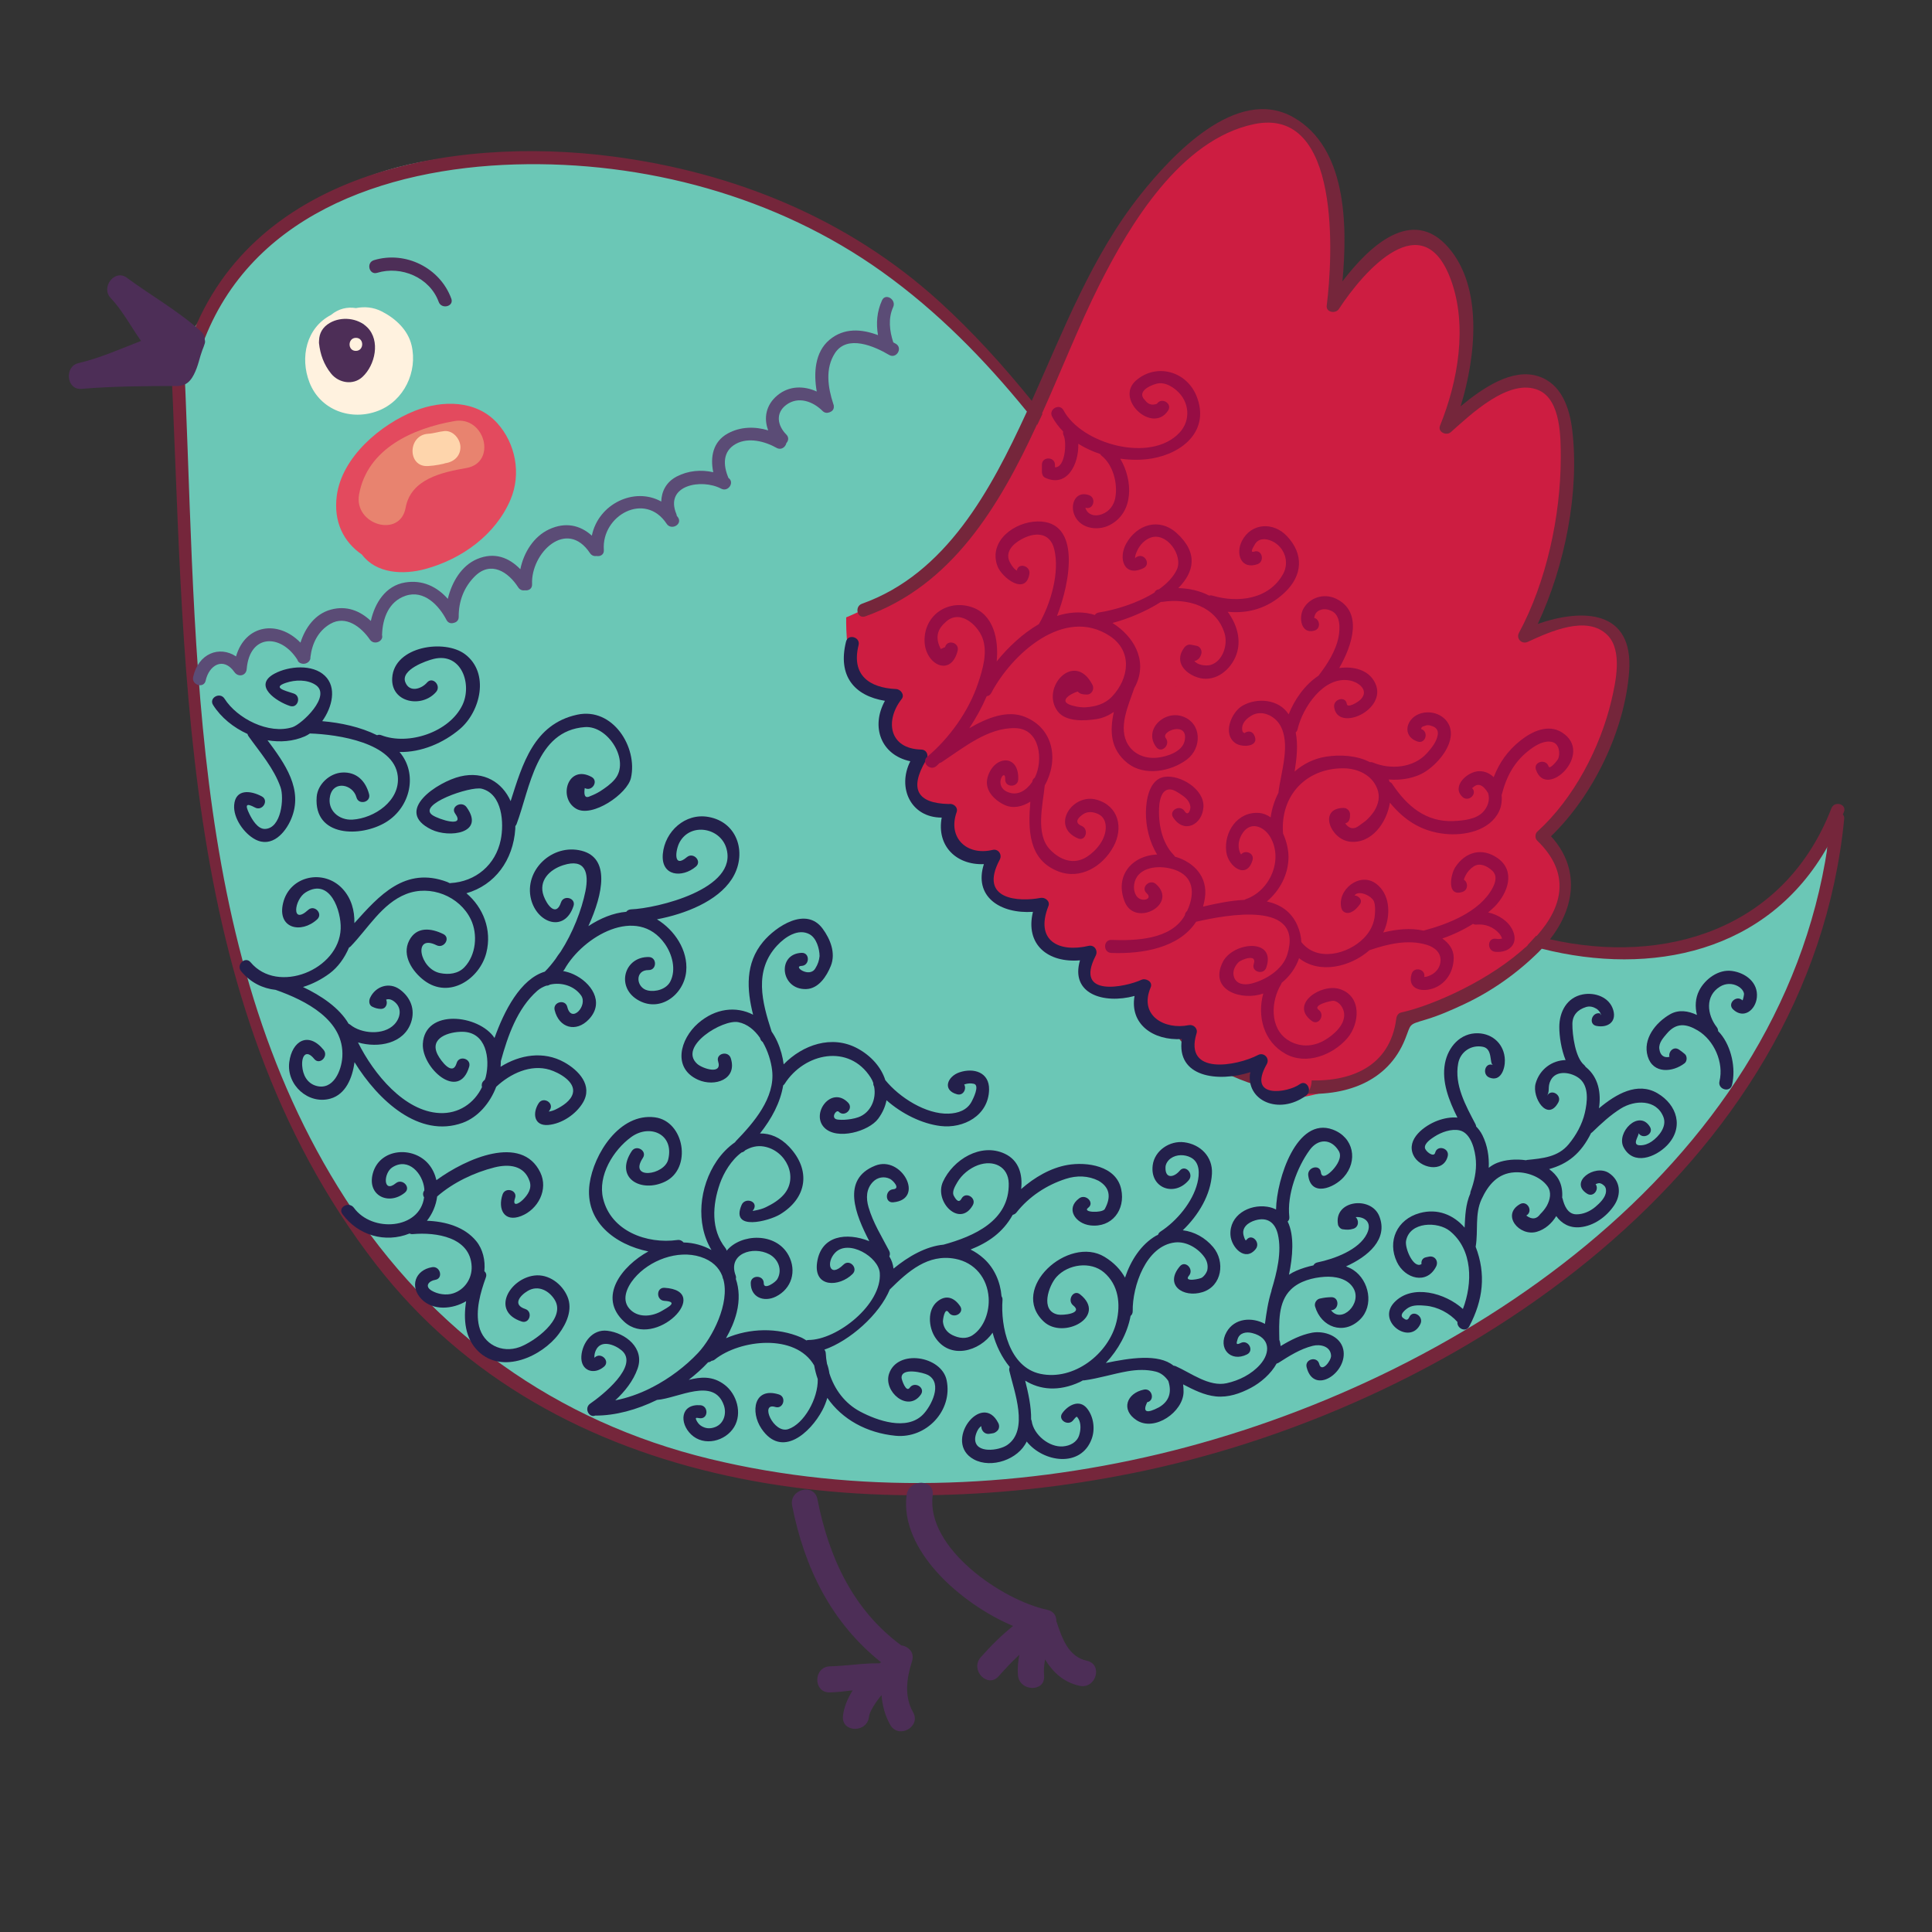 <?xml version="1.0" encoding="utf-8"?>
<!-- Generator: Adobe Illustrator 14.0.0, SVG Export Plug-In . SVG Version: 6.00 Build 43363)  -->
<!DOCTYPE svg PUBLIC "-//W3C//DTD SVG 1.1//EN" "http://www.w3.org/Graphics/SVG/1.1/DTD/svg11.dtd">
<svg version="1.1" id="Layer_1" xmlns="http://www.w3.org/2000/svg" xmlns:xlink="http://www.w3.org/1999/xlink" x="0px" y="0px"
	 width="200px" height="200px" viewBox="0 0 200 200" enable-background="new 0 0 200 200" xml:space="preserve">
<rect x="0" y="0" width="200" height="200" fill="#333333" stroke="none"/>
<g>
	<g>
		<path fill="#6BC7B6" d="M18.206,36.695c0,0-1.484,63.353,17.854,88.678c16.946,22.191,38.256,31.586,67.685,28.645
			c29.431-2.944,52.385-16.48,65.331-28.059c12.949-11.572,17.462-24.914,18.836-30.211c1.373-5.297,1.373-10.594,1.373-10.594
			s-7.848,18.442-28.448,12.753c-20.6-5.691-36.687-31.98-43.555-41.593C110.417,46.7,94.917,26.1,78.633,20.608
			c-16.284-5.495-33.941-6.476-43.75-0.787C25.072,25.511,18.206,36.695,18.206,36.695z"/>
		<path fill="#CD1D41" d="M87.598,63.91c0,0,10.255-4.163,13.933-10.646c3.679-6.482,9.289-18.869,12.87-26.125
			c3.58-7.258,10.835-15.386,15.577-15.192c4.742,0.193,8.033,3.579,8.517,9.289c0.482,5.708-0.676,9.966-0.676,9.966
			s5.223-7.453,9.19-6.387c3.969,1.064,5.033,5.419,4.549,11.227c-0.483,5.804-1.549,7.836-1.549,7.836s5.901-5.902,9.388-4.257
			c3.484,1.646,4.065,9.678,2.419,15.677c-1.646,6-4.163,10.644-4.163,10.644s6.1-3.677,8.905-0.678
			c2.806,3.001,1.158,9.387-0.873,13.743c-2.03,4.354-5.998,7.354-5.998,7.354s3.387,2.612,2.032,7.741
			c-1.355,5.129-15.675,11.13-15.675,11.13l-0.873,0.58c0,0-0.293,3.773-3.29,5.418c-2.999,1.646-7.935,2.709-9.58,2.611
			c-1.644-0.097-2.611-1.354-2.515-2.319c0.096-0.971,0.191-1.358,0.191-1.358s-2.419,1.55-5.03,0.486
			c-2.612-1.064-1.936-3.388-1.936-3.388s-2.32,0.774-3.774-1.163c-1.452-1.933-1.162-4.062-1.162-4.062s-3.677,2.226-5.32,0.193
			c-1.645-2.033-0.097-3.677-0.097-3.677s-3.193,1.064-4.741-1.065c-1.551-2.129-0.388-3.967-0.388-3.967s-3.29,0.872-4.549-0.871
			c-1.258-1.742-0.097-4.162-0.097-4.162s-2.517,1.162-3.969-0.677c-1.45-1.838-0.288-3.483-0.288-3.483s-3.195,0.095-3.872-2.325
			c-0.678-2.418,0.772-3.677,0.772-3.677s-2.997-0.097-3.676-2.226c-0.675-2.127,0.679-3.869,0.679-3.869s-3.289-0.388-4.162-2.517
			C87.499,67.586,87.598,63.91,87.598,63.91z"/>
		<path fill="#75263B" d="M190.885,84.047c0.315-0.814-0.986-1.179-1.298-0.374c-4.905,12.656-17.38,16.235-29.132,13.561
			c2.603-3.319,3.129-7.341,0.106-10.663c4.405-4.262,7.627-10.964,8.084-17.01c0.489-6.501-4.883-6.571-9.457-4.973
			c2.819-6.001,4.332-13.66,3.57-20.07c-0.271-2.289-1.118-4.793-3.508-5.566c-2.684-0.869-5.723,1.179-8.047,3.11
			c1.607-5.218,2.303-12.311-1.245-16.417c-3.754-4.346-8.189-0.189-10.989,3.481c0.551-5.953,0.403-13.869-5.075-16.982
			c-5.9-3.355-12.688,4.05-15.839,8.015c-5.027,6.328-7.952,14.016-11.248,21.333c-2.955-3.647-6.101-7.131-9.602-10.308
			c-9.439-8.566-21.188-13.334-33.738-14.98c-16.789-2.2-37.95,1.636-44.04,19.753c-0.28,0.827,1.021,1.195,1.296,0.372
			c4.697-13.969,19.036-18.909,32.596-19.305c13.374-0.391,27.081,3.305,37.994,11.112c5.758,4.119,10.605,9.08,14.992,14.469
			c-0.021,0.044-0.04,0.092-0.06,0.136c-3.657,7.939-8.274,16.648-17.013,19.759c-0.814,0.288-0.49,1.601,0.335,1.308
			c8.92-3.175,13.845-11.307,17.792-19.882c12.446,15.732,21.365,34.749,37.551,47.173c3.92,3.009,8.504,5.324,13.263,6.719
			c-3.735,3.553-9.763,6.255-13.124,6.996c-0.317,0.068-0.469,0.35-0.508,0.648c-1.3,10.02-16.647,6.487-21.343,1.341
			c-0.59-0.646-1.562,0.291-0.978,0.932c5.209,5.714,19.624,8.878,23.244-0.176c0.638-1.599,0.293-1.464,2.124-2.009
			c1.376-0.409,2.701-0.997,3.996-1.604c2.853-1.339,5.482-3.205,7.716-5.417c0.106-0.104,0.201-0.212,0.301-0.318
			c11.353,2.867,23.404,0.405,29.593-10.579c-4.995,33.454-38.523,55.595-69.25,62.899c-15.146,3.597-31.269,4.178-46.448,0.5
			c-15.954-3.865-28.857-13.166-37.74-26.935C18.953,98.049,20.483,64.951,18.95,35.25c-0.044-0.865-1.396-0.887-1.35-0.013
			c1.679,32.55,0.276,68.367,21.26,95.573c18.527,24.018,51.852,27.352,79.625,21.432c32.893-7.009,68.878-31.319,72.427-67.474
			c0.021-0.199-0.042-0.346-0.14-0.455C190.807,84.222,190.85,84.137,190.885,84.047z M122.378,63.345
			c-4.734-6.893-9.32-13.967-14.506-20.545c2.055-4.572,3.878-9.217,5.906-13.253c3.21-6.388,8.467-15.108,16.024-16.694
			c9.097-1.912,8.154,13.897,7.54,18.783c-0.088,0.705,0.916,0.872,1.251,0.36c2.716-4.151,8.745-10.815,11.599-3.042
			c1.755,4.78,0.733,10.534-1.119,15.106c-0.27,0.665,0.653,1.082,1.115,0.675c1.984-1.75,6.042-5.689,9.11-4.333
			c2.315,1.023,2.271,4.998,2.269,7.056c-0.011,5.942-1.485,12.784-4.319,18.043c-0.331,0.615,0.288,1.225,0.903,0.945
			c2.232-1.02,6.16-2.861,8.284-0.666c1.541,1.597,0.821,4.837,0.386,6.699c-1.153,4.914-3.903,10.178-7.663,13.595
			c-0.264,0.239-0.281,0.704-0.021,0.955c3.519,3.393,2.613,6.875-0.065,9.863c-2.471-0.672-4.898-1.608-7.198-2.804
			C139.229,87.522,130.226,74.779,122.378,63.345z"/>
		<path fill="#CD1D41" d="M123.431,106.891c0,0-0.841,1.682,0.602,3.126c1.443,1.442,5.411-0.18,5.411-0.18s-0.542,2.043,1.26,3.304
			c1.803,1.263,4.63,0,4.63,0s0.601-0.541,0.419-1.921c-0.181-1.383-2.104-1.321-4.987-3.848
			C127.881,104.845,123.431,106.891,123.431,106.891z"/>
		<path fill="#4D2E57" d="M112.506,171.919c-1.911-0.414-2.558-2.32-3.113-3.988c-0.011-0.025-0.027-0.039-0.038-0.061
			c0.031-0.545-0.247-1.078-0.956-1.228c-4.653-0.985-12.555-6.379-11.847-11.848c0.223-1.722-2.481-1.735-2.701-0.028
			c-0.732,5.676,5.575,11.252,11.022,13.556c-1.214,0.97-2.313,2.065-3.35,3.244c-1.145,1.298,0.715,3.257,1.866,1.951
			c0.684-0.773,1.385-1.521,2.134-2.217c-0.131,0.692-0.208,1.394-0.142,2.128c0.16,1.713,2.865,1.766,2.702,0.028
			c-0.053-0.581,0.006-1.129,0.104-1.667c0.804,1.309,1.902,2.362,3.574,2.725C113.456,174.883,114.21,172.287,112.506,171.919z"/>
		<path fill="#23204B" d="M134.554,112.234c-1.212,0.886-5.511,1.593-3.416-2.08c0.337-0.592-0.298-1.259-0.902-0.942
			c-2.202,1.151-7.724,2.161-6.368-2.247c0.157-0.51-0.328-0.941-0.815-0.841c-2.423,0.502-5.196-0.935-3.937-3.91
			c0.253-0.597-0.507-0.996-0.974-0.778c-1.523,0.707-7.002,1.939-4.714-2.512c0.266-0.52-0.138-1.149-0.744-1.007
			c-3.031,0.709-5.582-0.499-4.151-4.127c0.202-0.511-0.36-0.926-0.816-0.84c-2.191,0.419-6.466,0.246-4.224-3.961
			c0.275-0.519-0.144-1.148-0.743-1.006c-2.675,0.633-4.663-1.262-3.72-3.912c0.182-0.511-0.347-0.934-0.816-0.84
			c-3.286-0.076-4.083-1.566-2.389-4.474c0.358-0.439,0.184-1.147-0.462-1.163c-3.351-0.082-3.764-3.022-2.021-5.235
			c0.339-0.429-0.11-1.007-0.571-1.028c-2.829-0.129-4.656-1.479-3.893-4.541c0.213-0.84-1.085-1.216-1.297-0.371
			c-0.887,3.557,0.857,5.61,4.025,6.129c-1.489,2.711-0.394,5.615,2.628,6.256c-1.384,2.748,0.06,5.839,3.251,5.832
			c-0.545,2.925,1.499,4.931,4.366,4.819c-1.071,3.347,1.664,5.162,5.079,4.938c-0.825,3.385,1.553,5.303,4.871,5.02
			c-1.023,3.467,2.434,4.555,5.646,3.689c-0.512,2.921,1.933,4.64,4.897,4.46c-0.596,3.967,3.735,4.493,7.073,3.435
			c-0.482,2.938,2.961,4.487,5.791,2.417C135.904,112.909,135.258,111.723,134.554,112.234z"/>
		<path fill="#23204B" d="M142.778,125.887c-0.85-2.11-4.727-1.648-4.268,0.885c0.037,0.204,0.254,0.448,0.469,0.479
			c0.405,0.063,0.729,0.074,1.122-0.052c0.588-0.188,0.585-0.899,0.235-1.201c0.709-0.083,1.813,0.396,1.17,1.715
			c-0.82,1.687-3.423,2.621-5.109,2.967c-0.218,0.042-0.354,0.161-0.43,0.31c-0.621,0.131-1.221,0.322-1.748,0.546
			c-0.29,0.124-0.549,0.266-0.785,0.422c0.379-1.811,0.591-4.039-0.137-5.508c0.125-0.104,0.198-0.269,0.173-0.491
			c-0.253-2.273,0.793-5.115,2.115-6.921c0.862-1.185,2.226-1.197,3.009,0.122c0.373,0.629-0.198,1.47-0.601,1.915
			c-0.351,0.392-1.153,1.09-1.258,0.271c-0.109-0.862-1.417-0.521-1.307,0.334c0.285,2.251,2.656,1.306,3.669,0.181
			c1.501-1.666,1.053-4.121-1.134-4.929c-3.713-1.372-5.804,5.094-5.868,8.276c-0.268-0.133-0.565-0.237-0.914-0.288
			c-1.879-0.284-3.94,0.881-3.803,2.94c0.085,1.264,1.516,2.8,2.61,1.444c0.541-0.67-0.388-1.651-0.933-0.978
			c-0.059,0.045-0.067,0.065-0.089,0.092c-0.119-0.125-0.183-0.36-0.219-0.493c-0.248-0.858,0.471-1.378,1.192-1.594
			c1.262-0.378,2.054,0.236,2.34,1.423c0.442,1.828-0.108,4.017-0.644,5.773c-0.014,0.042-0.009,0.074-0.014,0.111
			c-0.355,1.109-0.516,2.258-0.675,3.41c-1.348-0.73-3.144-0.602-3.966,0.837c-0.961,1.675,0.409,3.179,2.113,2.324
			c0.777-0.395,0.122-1.573-0.655-1.183c-0.526,0.264-0.447,0.011-0.322-0.396c0.204-0.675,0.91-0.781,1.496-0.636
			c1.88,0.46,1.943,2.02,0.831,3.271c-0.884,0.999-2.172,1.643-3.459,1.926c-1.82,0.401-3.694-1.061-5.276-1.765
			c-0.076-0.033-0.149-0.042-0.224-0.051c-1.556-1.277-4.556-0.786-7.009-0.278c1.29-1.363,2.242-3.112,2.563-4.873
			c0.131-0.106,0.223-0.271,0.22-0.496c-0.043-2.553,1.373-6.78,4.388-7.11c1.171-0.128,2.391,0.605,3.043,1.535
			c0.288,0.411,0.393,0.887,0.281,1.374c-0.104,0.289-0.276,0.527-0.517,0.716c-0.152,0.147-1.983,0.534-1.375-0.178
			c0.561-0.659-0.369-1.641-0.935-0.979c-1.638,1.924,0.321,3.302,2.34,2.677c2.037-0.636,2.354-3.17,1.108-4.655
			c-0.837-0.998-1.963-1.605-3.149-1.75c1.628-1.56,2.899-3.678,3.018-5.857c0.095-1.768-1.198-3.037-2.869-3.252
			c-1.494-0.193-3.057,0.844-3.261,2.361c-0.323,2.385,2.254,3.335,3.736,1.553c0.549-0.662-0.378-1.646-0.935-0.977
			c-0.587,0.705-1.533,0.9-1.479-0.366c0.016-0.36,0.263-0.705,0.546-0.906c0.592-0.423,1.435-0.421,2.067-0.093
			c0.977,0.507,0.916,1.723,0.691,2.634c-0.49,1.986-2.14,3.95-3.822,5.04c-0.14,0.09-0.214,0.209-0.261,0.335
			c-0.067,0.034-0.138,0.055-0.205,0.094c-1.544,0.903-2.61,2.551-3.206,4.336c-0.455-0.814-1.138-1.553-2.119-2.15
			c-3.743-2.272-9.921,3.288-6.296,6.698c2.031,1.914,6.634-0.534,3.757-2.82c-0.683-0.542-1.376,0.617-0.704,1.152
			c1.064,0.847-1.103,1.043-1.594,0.943c-1.866-0.389-0.943-2.998-0.14-3.891c1.201-1.33,3.528-1.654,4.913-0.477
			c1.523,1.295,1.742,3.295,1.3,5.117c-0.806,3.337-4.435,6.125-7.883,5.388c-3.238-0.693-4.123-4.901-3.917-7.65
			c0.012-0.156-0.033-0.276-0.1-0.38c-0.118-1.476-0.734-2.908-1.833-3.9c-0.448-0.406-0.909-0.708-1.374-0.938
			c1.814-0.721,3.344-1.755,4.364-3.591c0.138-0.033,0.277-0.104,0.385-0.24c1.295-1.646,3.12-2.845,5.106-3.485
			c1.133-0.367,2.318-0.342,3.386,0.192c1.148,0.668,1.36,1.652,0.64,2.956c-0.33,0.411-2.363,0.332-1.704-0.154
			c0.7-0.519-0.244-1.487-0.934-0.977c-1.452,1.071-0.381,2.613,1.143,2.798c2.251,0.271,3.664-1.612,3.21-3.74
			c-0.519-2.444-3.575-2.858-5.559-2.514c-1.747,0.303-3.419,1.28-4.799,2.496c0.166-1.476-0.208-2.964-1.7-3.661
			c-2.491-1.164-5.358,0.626-6.396,2.907c-0.941,2.072,1.747,4.791,3.087,2.427c0.43-0.756-0.724-1.461-1.154-0.703
			c-0.227,0.438-0.506,0.324-0.84-0.337c-0.156-0.426,0.188-0.97,0.383-1.315c0.457-0.801,1.285-1.474,2.144-1.79
			c1.622-0.594,3.156,0.149,3.19,1.889c0.08,3.872-3.629,5.48-6.744,6.336c-1.84,0.176-3.655,1.225-5.184,2.482
			c-0.048-0.447-0.187-0.871-0.433-1.266c0.078-0.166,0.09-0.362-0.016-0.574c-0.769-1.487-1.665-2.895-2.135-4.517
			c-0.274-0.942-0.249-1.896,0.461-2.628c0.465-0.48,1.174-0.6,1.761-0.303c0.299,0.149,1.118,1.004,0.332,1.072
			c-0.857,0.074-0.882,1.426-0.013,1.352c3.347-0.291,0.905-4.894-1.851-3.794c-3.548,1.413-2.031,5.08-0.611,7.818
			c-0.006-0.002-0.009-0.005-0.015-0.007c-2.3-0.913-4.993-0.632-5.392,2.228c-0.366,2.616,2.303,2.534,3.672,1.177
			c0.621-0.612-0.313-1.588-0.932-0.975c-1.462,1.445-1.835-0.232-0.862-1.237c1.38-1.418,4.494,0.437,4.614,2.112
			c0.235,3.239-4.412,6.932-7.384,6.93c-0.082,0-0.148,0.021-0.214,0.044c-0.183-0.104-0.346-0.22-0.55-0.309
			c-2.438-1.039-5.334-0.972-7.772,0.082c0.488-0.853,0.876-1.74,1.104-2.658c0.321-1.288,0.26-2.465-0.085-3.48
			c0.026-0.105,0.032-0.221-0.02-0.358c-0.846-2.251,1.787-3.081,3.474-2.199c0.946,0.497,1.39,1.635,0.837,2.584
			c-0.196,0.337-1.402,1.162-1.4,0.418c0.003-0.87-1.348-0.888-1.349-0.016c-0.005,1.478,1.362,2.019,2.606,1.398
			c1.647-0.821,2.173-2.669,1.305-4.275c-1.308-2.418-4.949-2.248-6.401-0.473c-0.021-0.094-0.056-0.183-0.125-0.269
			c-1.531-1.922-1.349-4.471-0.581-6.668c0.393-1.123,1.189-2.462,2.253-3.237c0.114-0.023,0.224-0.069,0.326-0.176
			c0.014-0.014,0.027-0.029,0.042-0.043c0.586-0.337,1.233-0.517,1.942-0.391c2.311,0.411,3.618,3.207,2.046,4.984
			c-0.503,0.57-1.169,0.97-1.845,1.296c-0.336,0.165-0.698,0.259-1.062,0.331c-0.501,0.099-0.262,0.057-0.154-0.194
			c0.346-0.799-0.957-1.16-1.296-0.373c-1.202,2.771,2.848,1.657,3.951,0.995c2.871-1.72,3.225-4.633,0.971-7.012
			c-0.943-0.996-1.988-1.399-3.02-1.379c1.217-1.539,2.104-3.196,2.401-4.979c0.053-0.042,0.108-0.086,0.15-0.155
			c2.042-3.212,6.676-4.189,8.916-0.638c0.109,0.172,0.198,0.358,0.263,0.549c-0.013,0.126,0.02,0.254,0.086,0.377
			c0.25,1.283-0.361,2.722-1.651,3.17c-0.457,0.158-0.945,0.228-1.427,0.259c-0.209,0.01-0.417,0.006-0.624-0.013
			c-0.905-0.053-0.23-1.094,0.031-0.826c0.607,0.627,1.582-0.308,0.977-0.933c-1.729-1.787-3.897,1.113-2.465,2.583
			c1.306,1.335,4.606,0.392,5.579-0.921c0.463-0.627,0.737-1.271,0.862-1.913c1.56,1.385,3.643,2.43,5.584,2.667
			c2.37,0.292,4.977-1.065,5.033-3.765c0.036-1.786-1.571-2.292-3.065-1.79c-1.238,0.416-1.818,1.835-0.259,2.27
			c0.656,0.184,1.019-0.563,0.748-1.014c0.019-0.007,0.028-0.01,0.049-0.015c0.31-0.105,0.635-0.127,0.951-0.053
			c0.649,0.152-0.106,1.6-0.214,1.812c-0.475,0.929-1.434,1.243-2.402,1.276c-2.342,0.08-5.095-1.673-6.551-3.471
			c-0.424-1.338-1.475-2.526-2.887-3.286c-2.653-1.429-5.671-0.362-7.634,1.654c-0.097-0.764-0.3-1.548-0.661-2.356
			c-0.169-0.379-0.369-0.723-0.586-1.037c-0.998-3.066-1.851-6.29,0.564-8.903c0.804-0.869,2.187-1.827,3.375-1.161
			c0.712,0.399,1.016,1.502,1.026,2.244c-0.042,0.456-0.186,0.874-0.43,1.259c-0.588,1.065-2.384-0.204-1.442-0.237
			c0.865-0.032,0.885-1.384,0.014-1.352c-2.576,0.093-2.202,3.83,0.466,3.751c1.296-0.036,2.127-1.34,2.552-2.396
			c0.538-1.333-0.054-2.784-0.846-3.86c-1.719-2.334-4.856-0.21-6.164,1.363c-1.859,2.234-1.695,4.932-1.034,7.546
			c-1.75-0.912-3.913-0.672-5.7,0.894c-1.861,1.631-2.678,4.647,0.016,5.847c1.712,0.76,4.079-0.044,3.375-2.235
			c-0.263-0.825-1.576-0.498-1.309,0.334c0.458,1.426-1.636,0.738-2.176,0.242c-1.974-1.818,2.654-4.626,4.26-4.31
			c0.944,0.184,1.684,0.819,2.247,1.62c0.011,0.035,0.021,0.068,0.033,0.102c0.05,0.155,0.146,0.257,0.252,0.336
			c0.538,0.926,0.864,2.004,0.971,2.915c0.344,2.862-1.925,5.461-3.766,7.358c-0.027,0.027-0.038,0.063-0.06,0.093
			c-0.729,0.501-1.386,1.175-1.909,1.946c-1.798,2.656-2.212,6.442-0.542,9.219c-0.854-0.478-1.842-0.761-2.89-0.784
			c-0.145-0.174-0.36-0.292-0.636-0.254c-3.174,0.441-6.877-0.923-7.693-4.292c-0.574-2.372,1.059-5.022,2.911-6.367
			c1.918-1.391,4.467-0.318,3.832,2.318c-0.396,1.65-4.143,2.14-2.626-0.156c0.482-0.729-0.674-1.428-1.153-0.703
			c-1.831,2.771,0.958,4.37,3.465,3.15c2.802-1.36,2.002-6.265-1.08-6.652c-3.643-0.461-6.325,3.805-6.75,6.898
			c-0.534,3.894,2.652,6.289,6.086,6.985c-2.714,1.49-5.297,4.711-2.497,7.281c3.209,2.95,9.262-3.211,4.168-3.515
			c-0.87-0.051-0.88,1.299-0.013,1.35c1.545,0.094,0.299,0.704-0.229,1.024c-0.966,0.587-2.35,0.763-3.242-0.058
			c-1.063-0.979-0.416-2.374,0.342-3.284c1.574-1.886,4.497-2.991,6.869-2.233c1.209,0.388,1.908,1.096,2.253,1.97
			c0.028,0.095,0.039,0.186,0.076,0.285c0.01,0.019,0.024,0.03,0.03,0.048c0.707,2.483-1.124,6.059-2.62,7.649
			c-1.277,1.357-2.932,2.621-4.746,3.555c-0.072,0.021-0.134,0.055-0.188,0.095c-1.168,0.583-2.397,1.01-3.631,1.253
			c1.005-0.929,1.865-2.017,2.315-3.287c0.749-2.114-1.237-3.691-3.138-3.92c-1.541-0.186-2.589,1.247-2.683,2.626
			c-0.101,1.508,1.285,1.994,2.342,1.095c0.664-0.565-0.275-1.538-0.934-0.977c-0.034,0.029-0.04,0.045-0.059,0.068
			c0-0.008,0.004-0.01,0.003-0.02c-0.024-0.265,0.041-0.541,0.152-0.779c0.522-1.118,1.927-0.592,2.649,0.006
			c1.92,1.587-2.067,4.724-3.233,5.52c-0.669,0.458-0.14,1.506,0.518,1.239c0.011,0,0.015,0.003,0.024,0.003
			c2.054,0.005,4.279-0.599,6.369-1.622c2.191-0.168,5.906-2.415,6.925,0.573c0.293,0.862-0.008,1.89-0.902,2.236
			c-0.528,0.204-1.026,0.167-1.488-0.145c-0.211-0.14-0.402-0.403-0.492-0.637c-0.104-0.271,0.166-0.146,0.418-0.129
			c0.869,0.059,0.879-1.294,0.013-1.352c-2.055-0.139-2.185,1.844-0.938,3.034c1.33,1.269,3.551,0.711,4.449-0.776
			c0.855-1.416,0.284-3.401-0.982-4.366c-1.232-0.939-2.466-0.832-3.719-0.515c0.717-0.564,1.399-1.163,2.004-1.818
			c0.148-0.016,0.266-0.067,0.356-0.149c0.114-0.014,0.23-0.05,0.34-0.138c2.605-2.076,8.342-2.729,10.284,0.609
			c0.088,0.489,0.21,0.965,0.371,1.415c0.053,2.018-1.432,4.652-3.059,5.184c-1.516,0.493-2.982-2.808-1.337-2.295
			c0.832,0.26,1.203-1.04,0.37-1.299c-2.58-0.805-2.971,1.807-1.801,3.542c2.105,3.12,5.062,0.422,6.296-1.892
			c0.227-0.423,0.392-0.857,0.522-1.294c1.529,2.223,4.078,3.631,7.058,3.923c3.179,0.312,5.948-2.59,5.293-5.751
			c-0.523-2.522-5.093-3.257-5.96-0.672c-0.62,1.849,1.963,4.057,3.292,2.155c0.5-0.716-0.658-1.414-1.153-0.704
			c-0.379,0.543-0.838-0.839-0.844-1.022c-0.041-1.113,2.276-0.545,2.73-0.299c1.579,0.859,0.316,3.26-0.522,4.105
			c-1.68,1.697-4.72,0.623-6.486-0.313c-1.599-0.845-2.664-2.301-3.193-3.958c-0.05-0.343-0.129-0.678-0.248-0.997
			c-0.065-0.358-0.113-0.719-0.128-1.088c-0.008-0.153-0.066-0.272-0.143-0.372c2.614-0.91,5.7-3.615,6.779-6.245
			c0.009-0.01,0.019-0.011,0.029-0.02c1.865-1.844,3.914-3.67,6.727-3.14c2.045,0.385,3.335,2.007,3.47,4.028
			c0.093,1.402-0.443,3.069-1.655,3.876c-0.664,0.441-1.436,0.321-2.108-0.011c-0.557-0.277-0.901-0.748-0.968-1.369
			c-0.019-0.165,0.174-1.59,0.596-0.969c0.487,0.714,1.672,0.065,1.181-0.653c-0.617-0.909-1.479-1.214-2.375-0.464
			c-1.045,0.873-0.879,2.643-0.23,3.662c1.521,2.394,4.643,1.494,5.967-0.451c0.35,1.327,0.958,2.563,1.773,3.549
			c-0.05,0.119-0.076,0.248-0.038,0.402c0.494,2.115,2.059,6.153-0.237,7.689c-0.852,0.573-3.276,0.908-3.306-0.611
			c-0.008-0.437,0.29-1.18,0.645-1.352c-0.028,0.401,0.303,0.873,0.831,0.792c0.361-0.058,0.508-0.03,0.802-0.292
			c0.231-0.209,0.258-0.551,0.124-0.815c-1.698-3.391-5.796,1.989-2.53,3.756c1.811,0.978,4.604,0.008,5.466-1.851
			c1.715,2.162,5.619,2.755,6.73-0.274c0.37-1.017,0.201-2.289-0.47-3.137c-0.798-1.015-1.985-0.347-2.574,0.476
			c-0.509,0.711,0.65,1.409,1.151,0.705c0.085-0.119,0.265-0.307,0.336-0.336c0.007,0.006,0.02,0.011,0.025,0.006
			c0.073,0.072,0.127,0.149,0.178,0.242c0.269,0.496,0.22,1.151,0.055,1.67c-0.232,0.734-0.939,1.093-1.665,1.153
			c-1.44,0.123-3.054-1.218-3.248-2.627c-0.01-0.064-0.035-0.111-0.059-0.163c0.02-1.338-0.287-2.701-0.615-4.016
			c1.524,0.942,3.449,1.161,5.666,0.139c0.108-0.049,0.21-0.116,0.317-0.172c0.036,0.003,0.066,0.014,0.105,0.007
			c1.526-0.201,3.004-0.683,4.52-0.947c0.962-0.166,1.95-0.201,2.9,0.033c0.568,0.139,0.991,0.505,1.311,0.973
			c0.385,1.206,0.065,2.114-0.958,2.721c-1.308,0.688-1.72,0.518-1.237-0.517c0.85-0.179,0.516-1.488-0.336-1.31
			c-1.791,0.376-2.412,2.1-0.749,3.173c1.872,1.212,4.829-0.877,4.857-2.93c0.004-0.281-0.014-0.541-0.045-0.783
			c1.083,0.563,2.19,1.122,3.383,1.244c1.29,0.131,2.506-0.291,3.632-0.885c1-0.53,2.077-1.443,2.662-2.515
			c0.063-0.02,0.129-0.034,0.195-0.077c1.118-0.713,2.244-1.433,3.544-1.759c0.784-0.194,1.842,0.035,1.899,1.009
			c0.031,0.531-0.984,1.825-1.225,0.87c-0.208-0.844-1.519-0.512-1.306,0.334c0.744,2.978,4.315,0.508,3.792-1.85
			c-0.309-1.393-1.974-1.95-3.218-1.724c-1.183,0.222-2.247,0.77-3.264,1.387c-0.021-0.211-0.055-0.425-0.134-0.64
			c-0.031-1.795-0.152-3.902,1.201-5.222c0.894-0.875,2.277-1.231,3.486-1.309c1.071-0.069,2.365,0.165,2.963,1.146
			c0.986,1.606-1.229,3.745-2.296,2.316c0.867-0.028,0.886-1.381,0.014-1.353c-0.479,0.016-0.709,0.045-1.18,0.146
			c-0.35,0.076-0.588,0.477-0.487,0.822c0.629,2.144,2.938,2.989,4.628,1.365c1.518-1.461,0.953-4.066-0.646-5.132
			c-0.243-0.164-0.509-0.286-0.78-0.388C141.604,130.079,143.742,128.287,142.778,125.887z"/>
		<path fill="#23204B" d="M171.574,113.169c-2.072-1.208-4.289,0.086-6.048,1.562c0.234-1.575-0.043-3.193-1.343-4.258
			c-0.012-0.011-0.026-0.013-0.035-0.021c-0.035-0.076-0.092-0.149-0.171-0.217c-0.898-0.755-1.212-3.089-1.204-4.226
			c0.004-0.928,0.548-1.489,1.404-1.758c0.406-0.127,0.76-0.022,1.108,0.185c0.165,0.117,0.293,0.265,0.39,0.443
			c0.109,0.269,0.095,0.275-0.046,0.025c-0.849-0.165-1.228,1.132-0.371,1.298c1.135,0.219,2.107-0.372,1.748-1.632
			c-0.389-1.357-1.912-1.871-3.163-1.628c-1.653,0.322-2.415,1.805-2.424,3.354c-0.006,0.938,0.195,2.327,0.65,3.443
			c-1.384,0.023-2.69,0.941-3.104,2.431c-0.397,1.443,1.226,4.009,2.348,1.956c0.419-0.762-0.732-1.467-1.151-0.704
			c0.3-0.545,0.022-0.896,0.354-1.571c0.572-1.162,2.214-0.838,2.995-0.197c1.01,0.828,0.804,2.452,0.549,3.553
			c-0.275,1.189-0.904,2.32-1.681,3.255c-1.096,1.317-2.688,1.453-4.294,1.614c-0.04,0.001-0.07,0.023-0.11,0.032
			c-1.051-0.15-2.136-0.062-2.986,0.271c-0.321,0.126-0.607,0.304-0.876,0.51c0.055-1.151-0.129-2.309-0.651-3.365
			c-0.183-0.37-0.409-0.659-0.652-0.912c-0.008-0.078-0.027-0.16-0.071-0.243c-1-1.91-2.214-4.063-1.787-6.298
			c0.229-1.199,1.351-1.949,2.56-1.707c1.044,0.209,0.646,1.728,1.04,1.885c-0.81-0.323-1.173,0.976-0.373,1.299
			c1.178,0.471,1.626-0.902,1.604-1.806c-0.038-1.602-1.221-2.735-2.778-2.78c-1.844-0.051-3.101,1.434-3.421,3.102
			c-0.364,1.922,0.413,3.873,1.29,5.629c-0.661-0.06-1.368,0.059-2.068,0.32c-1.32,0.494-3.26,1.89-2.501,3.553
			c0.621,1.366,3.112,1.917,3.561,0.132c0.213-0.845-1.085-1.22-1.297-0.373c-0.139,0.551-1.045-0.153-1.066-0.525
			c-0.028-0.482,0.665-0.927,1.002-1.144c0.703-0.456,1.744-0.831,2.591-0.641c1.218,0.28,1.618,2.123,1.687,3.133
			c0.075,1.09-0.172,2.182-0.549,3.198c-0.026,0.068-0.024,0.128-0.028,0.192c-0.503,1.176-0.529,2.332-0.59,3.544
			c-1.14-1.319-2.797-2.015-4.648-1.506c-2.357,0.65-3.382,2.913-2.359,5.066c0.825,1.741,3.107,2.382,4.064,0.452
			c0.263-0.534-0.135-1.129-0.746-1.008c-0.096,0.021-0.194,0.04-0.294,0.062c-0.394,0.078-0.525,0.397-0.479,0.705
			c-0.808,0.54-1.75-1.62-1.598-2.409c0.383-2.005,3.308-2.008,4.531-1.011c2.388,1.939,2.369,5.398,1.353,8.072
			c-1.819-1.656-5.259-2.621-7.101-0.685c-1.89,1.984,1.656,4.522,2.708,2.219c0.357-0.785-0.792-1.496-1.152-0.704
			c-0.125,0.306-0.309,0.364-0.55,0.166c-0.669-0.36,0.244-1.008,0.464-1.137c0.514-0.303,1.211-0.245,1.778-0.196
			c1.224,0.104,2.484,0.769,3.286,1.682c-0.076,0.654,0.866,1.134,1.227,0.449c1.442-2.724,1.746-5.415,0.656-8.245
			c0.002-0.008,0.008-0.01,0.009-0.018c0.271-1.623-0.104-3.352,0.598-4.878c0.687-1.491,1.684-2.706,3.431-2.799
			c1.209-0.067,2.658,0.427,3.391,1.428c0.465,0.634,0.275,1.425-0.069,2.054c-0.184,0.309-0.404,0.585-0.663,0.836
			c-0.381,0.542-0.868,0.594-1.452,0.157c0.756-0.433,0.104-1.613-0.654-1.184c-1.956,1.12-0.066,3.384,1.738,2.865
			c0.86-0.248,1.551-0.863,2.017-1.626c0.547,0.768,1.372,1.255,2.466,1.152c1.438-0.135,2.748-1.095,3.534-2.268
			c0.768-1.15,0.641-2.562-0.547-3.342c-1.466-0.962-4.162,0.939-2.259,2.141c0.661,0.416,1.282-0.461,0.879-0.984
			c0.102-0.045,0.204-0.09,0.316-0.104c0.216-0.022,0.403,0.108,0.554,0.246c0.185,0.167,0.218,0.36,0.208,0.598
			c-0.026,0.635-0.654,1.228-1.097,1.604c-0.549,0.465-1.273,0.79-1.994,0.775c-0.875-0.02-1.236-0.917-1.407-1.636
			c-0.009-0.037-0.029-0.059-0.041-0.088c0.047-0.648-0.045-1.291-0.347-1.852c-0.241-0.448-0.597-0.807-1.007-1.106
			c1.937-0.536,3.297-1.604,4.353-3.74c0.036-0.023,0.072-0.034,0.106-0.068c0.935-0.9,1.87-1.779,2.978-2.468
			c1.424-0.883,3.672-0.979,4.399,0.887c0.382,0.982-0.469,2.016-1.218,2.535c-0.354,0.244-0.757,0.392-1.189,0.392
			c-0.965,0.001-0.047-1.06-0.175-1.27c0.458,0.736,1.641,0.088,1.18-0.653c-1.142-1.841-3.523,0.614-2.719,2.132
			c1.018,1.917,3.3,1.032,4.494-0.198C174.343,116.739,173.63,114.37,171.574,113.169z"/>
		<path fill="#23204B" d="M179.283,100.512c-1.394-0.19-2.785,0.847-3.387,2.032c-0.406,0.801-0.435,1.68-0.231,2.524
			c-0.913-0.431-1.897-0.576-2.782-0.069c-1.493,0.854-2.853,2.564-2.312,4.358c0.556,1.843,2.596,1.656,3.818,0.71
			c0.27-0.209,0.283-0.734,0.021-0.955c-0.204-0.171-0.39-0.319-0.61-0.464c-0.569-0.373-1.108,0.242-0.983,0.758
			c-0.509,0.124-0.959-0.103-1.046-0.835c-0.075-0.611,0.416-1.146,0.772-1.567c0.973-1.154,1.997-1.055,3.215-0.327
			c1.688,1.008,2.71,3.321,2.242,5.258c-0.205,0.844,1.095,1.221,1.298,0.372c0.417-1.717-0.066-3.945-1.2-5.306
			c-0.071-0.083-0.159-0.175-0.237-0.26c-0.008-0.139-0.039-0.277-0.141-0.408c-1.019-1.308-1.225-3.241,0.329-4.195
			c0.575-0.354,1.268-0.371,1.853-0.051c0.288,0.154,0.544,0.412,0.629,0.729c0.043,0.162-0.123,0.768-0.151,0.741
			c-0.63-0.6-1.606,0.331-0.976,0.933c1.1,1.046,2.336,0.066,2.465-1.245C182.02,101.699,180.693,100.701,179.283,100.512z"/>
		<path fill="#CD1D41" d="M108.525,41.557l-2.103,4.446c0,0,17.25,33.239,31.916,43.096c14.666,9.857,19.596,8.957,19.596,8.957
			l1.441-1.563L108.525,41.557z"/>
		<path fill="#970D44" d="M133.215,55.489c-1.416-1.492-3.676-1.351-4.636,0.479c-0.7,1.333-0.129,3.024,1.578,2.444
			c0.815-0.278,0.492-1.589-0.334-1.309c-0.512,0.173-0.02-0.568,0.05-0.698c0.379-0.724,1.17-0.687,1.823-0.379
			c1.276,0.604,1.803,2.152,1.146,3.36c-1.446,2.667-4.691,3.058-7.326,2.273c-0.131-0.038-0.242-0.031-0.349-0.004
			c-0.97-0.509-2.071-0.741-3.188-0.777c1.605-1.625,2.12-3.615-0.163-5.688c-1.795-1.635-4.106-0.917-5.222,1.064
			c-0.878,1.562-0.214,3.542,1.783,2.557c0.784-0.386,0.126-1.565-0.652-1.183c-0.158,0.078-0.21,0.142-0.228,0.176
			c0.003-0.012,0.01-0.016,0.009-0.04c-0.011-0.271,0.126-0.569,0.24-0.808c0.271-0.56,0.744-1.066,1.332-1.289
			c1.694-0.643,3.434,1.847,2.74,3.316c-0.368,0.776-1.034,1.44-1.832,2.017c-0.007,0-0.017,0.001-0.025,0.003
			c-0.238,0.037-0.38,0.168-0.445,0.333c-1.787,1.125-4.11,1.816-5.765,2.07c-0.203,0.031-0.333,0.132-0.41,0.259
			c-0.135-0.04-0.269-0.082-0.399-0.113c-1.177-0.275-2.367-0.163-3.523,0.212c1.381-3.5,2.522-9.848-2.008-9.783
			c-2.383,0.032-5.076,2.003-4.174,4.574c0.43,1.228,2.931,3.154,3.324,0.871c0.15-0.849-1.146-1.229-1.296-0.372
			c0.23,0.128,0.218,0.125-0.037-0.007c-0.273-0.154-0.468-0.467-0.622-0.724c-0.659-1.094,0.181-1.968,1.111-2.486
			c1.446-0.805,2.978-0.73,3.413,0.999c0.601,2.38-0.369,5.712-1.59,7.777c-1.661,0.961-3.174,2.376-4.363,3.855
			c0.224-2.276-0.323-4.899-2.632-5.634c-2.486-0.789-4.895,0.886-4.836,3.538c0.055,2.42,2.727,3.78,3.427,0.989
			c0.212-0.843-1.084-1.217-1.298-0.373c-0.15,0.066-0.3,0.131-0.447,0.197c-0.557-1.049-0.425-1.946,0.4-2.69
			c1.463-1.539,3.366,0.126,3.906,1.525c0.578,1.507,0.023,3.313-0.463,4.759c-0.962,2.85-2.945,5.632-5.24,7.556
			c-0.668,0.561,0.271,1.533,0.934,0.975c0.121-0.1,0.222-0.221,0.337-0.325c0.066-0.018,0.132-0.036,0.198-0.078
			c2.262-1.483,4.811-3.609,7.655-3.53c2.586,0.073,2.89,3.357,2.011,5.11c-0.003,0.006-0.008,0.012-0.011,0.016
			c-0.139,0.095-0.236,0.245-0.268,0.449c-0.576,0.842-1.516,1.523-2.609,1.008c-1.436-0.676-0.136-2.543-0.184-1.288
			c-0.034,0.87,1.317,0.884,1.35,0.013c0.104-2.681-2.534-2.497-3.172-0.213c-0.365,1.307,0.681,2.347,1.747,2.852
			c0.893,0.418,1.875,0.18,2.678-0.337c-0.236,2.858-0.233,6.005,2.887,7.217c2.31,0.896,4.6-0.519,5.712-2.554
			c1.067-1.949,0.534-4.22-1.723-4.86c-2.541-0.723-4.823,2.783-1.939,4.004c0.802,0.339,1.164-0.962,0.373-1.296
			c-0.93-0.395-0.177-0.993,0.175-1.222c0.487-0.318,1.075-0.231,1.566,0.006c0.514,0.247,0.732,0.736,0.756,1.278
			c0.053,1.256-0.942,2.488-1.938,3.128c-1.361,0.88-2.773,0.354-3.82-0.729c-1.547-1.603-0.754-4.622-0.555-6.657
			c1.442-2.558,0.972-5.877-2.066-7.097c-1.803-0.722-3.872,0.084-5.749,1.183c0.693-1.055,1.312-2.164,1.806-3.32
			c0.179-0.016,0.351-0.107,0.465-0.321c2.149-4.074,7.562-8.985,12.253-5.924c2.417,1.575,2.019,4.414,0.263,6.276
			c-0.749,0.793-1.699,1.048-2.744,1.12c-0.405,0.017-0.802-0.027-1.195-0.132c-1.857-0.417-0.367-1.275,0.371-1.501
			c0.271,0.27,0.493,0.301,0.935,0.315c0.524,0.016,0.824-0.564,0.599-1.003c-1.847-3.603-5.439,0.286-3.6,2.739
			c0.845,1.123,2.836,0.988,4.02,0.804c0.658-0.104,1.257-0.372,1.794-0.739c-0.431,1.948-0.385,3.872,1.433,5.309
			c1.745,1.379,4.505,0.849,6.138-0.395c1.559-1.186,1.543-3.722-0.418-4.438c-1.944-0.707-4.126,1.389-2.755,3.172
			c0.531,0.691,1.501-0.251,0.979-0.933c-0.582-0.755,2.416-1.81,1.945,0.293c-0.252,1.114-1.814,1.614-2.785,1.721
			c-1.206,0.135-2.399-0.279-3.057-1.33c-1.085-1.734,0.021-4.063,0.637-5.874c0.058-0.113,0.119-0.222,0.173-0.333
			c1.211-2.605-0.274-5.051-2.438-6.406c1.526-0.392,3.432-1.162,5.025-2.182c0.04,0,0.076,0.012,0.118,0.004
			c2.648-0.411,5.588,0.435,6.464,3.243c0.37,1.187-0.188,2.937-1.464,3.286c-0.488,0.133-1.408-0.008-1.657-0.431
			c0.066-0.013,0.143-0.003,0.199-0.037c0.303-0.173,0.411-0.345,0.514-0.677c0.103-0.33-0.105-0.762-0.463-0.834
			c-0.179-0.037-0.36-0.073-0.542-0.11c-0.32-0.064-0.566,0.038-0.762,0.296c-0.94,1.255-0.208,2.409,1.069,2.966
			c1.656,0.725,3.229-0.193,4.042-1.62c0.963-1.687,0.468-3.596-0.608-5.059c2.163,0.209,4.183-0.379,5.894-1.991
			C134.86,59.577,134.988,57.357,133.215,55.489z"/>
		<path fill="#970D44" d="M161.69,75.819c-1.43-0.898-3.088-0.112-4.286,0.835c-1.341,1.065-2.201,2.312-2.778,3.799
			c-0.387-0.375-0.882-0.627-1.505-0.62c-1.198,0.013-2.903,1.56-1.729,2.664c0.636,0.594,1.613-0.338,0.977-0.934l0.084-0.012
			c0.517-0.533,1.047-0.354,1.592,0.538c0.226,0.717-0.029,1.442-0.519,1.967c-0.722,0.773-2.082,0.897-3.061,0.939
			c-2.854,0.123-4.821-1.554-6.337-3.833c-0.078-0.117-0.179-0.184-0.283-0.231c-0.014-0.087-0.052-0.165-0.095-0.24
			c1.365,0.113,2.807-0.145,3.877-0.86c1.173-0.784,2.506-2.315,2.566-3.797c0.068-1.615-1.538-2.59-3.027-2.211
			c-1.577,0.404-2.141,2.358-0.417,2.941c0.826,0.278,1.194-1.021,0.371-1.298c0-0.164,0.102-0.263,0.299-0.296
			c0.257-0.128,0.517-0.133,0.776-0.022c0.452,0.119,0.712,0.43,0.646,0.896c-0.11,0.739-0.657,1.417-1.144,1.948
			c-1.378,1.507-3.736,1.704-5.562,0.948c-0.122-0.049-0.225-0.054-0.323-0.042c-1.353-0.705-3.092-0.8-4.557-0.567
			c-1.26,0.201-2.346,0.759-3.234,1.538c0.213-1.361,0.367-2.738,0.112-4.049c0.084-0.079,0.157-0.176,0.19-0.321
			c0.516-2.235,2.685-5.522,5.361-5.063c1.022,0.176,2.062,1.05,1.175,1.967c-0.282,0.292-1.374,0.943-1.438,0.469
			c-0.116-0.862-1.424-0.521-1.309,0.332c0.354,2.626,5.557,0.291,4.251-2.483c-0.661-1.406-2.274-1.768-3.728-1.565
			c1.376-2.389,2.486-5.839-0.342-7.185c-1.228-0.584-2.719-0.131-3.369,1.051c-0.508,0.917-0.236,2.652,1.136,2.261
			c0.712-0.202,0.572-1.186-0.011-1.316c0.052-0.419,0.261-0.701,0.651-0.829c0.373-0.144,0.802-0.057,1.148,0.108
			c0.93,0.441,0.882,1.804,0.729,2.637c-0.276,1.49-1.176,2.882-2.088,4.068c-1.379,0.905-2.472,2.432-3.086,3.997
			c-1.013-1.577-3.262-1.759-4.773-0.897c-1.174,0.673-2.115,2.962-0.711,3.899c0.683,0.458,2.563,0.372,1.902-0.879
			c-0.228-0.429-0.687-0.41-0.985-0.181c-0.142-0.04-0.238-0.146-0.245-0.366c-0.066-0.689,0.482-1.17,1.001-1.467
			c1.047-0.596,2.334,0.041,2.894,0.962c1.181,1.947,0.098,4.954-0.139,7.007c0,0.008,0.004,0.015,0.004,0.023
			c-0.407,0.798-0.693,1.661-0.812,2.563c-0.354-0.248-0.748-0.42-1.202-0.457c-2.253-0.166-3.661,1.993-3.392,4.037
			c0.201,1.523,2.112,2.915,2.716,0.854c0.222-0.747-0.792-1.116-1.184-0.589c-0.051-0.099-0.121-0.188-0.15-0.3
			c-0.204-0.589-0.098-1.198,0.197-1.733c0.835-1.518,2.326-0.907,2.99,0.248c1.351,2.345-0.059,5.562-2.561,6.412
			c-0.048,0.016-0.078,0.045-0.117,0.068c-1.471,0.068-2.991,0.391-4.298,0.7c0.08-0.278,0.146-0.57,0.192-0.878
			c0.337-2.247-1.189-3.754-3.105-4.297c-0.029-0.049-0.052-0.1-0.097-0.146c-1.289-1.301-1.662-3.399-1.519-5.163
			c0.052-0.627,0.279-1.63,1.058-1.647c0.434-0.01,0.865,0.308,1.207,0.534c0.458,0.301,0.893,0.682,0.954,1.258
			c0.027,0.251-0.197,1.073-0.601,0.455c-0.472-0.727-1.657-0.078-1.182,0.653c1.128,1.735,3.032,0.762,3.135-1.095
			c0.099-1.832-2.393-3.345-4.024-3.106c-1.599,0.235-1.918,2.41-1.931,3.673c-0.016,1.464,0.363,3.078,1.164,4.365
			c-2.694,0.119-4.411,2.276-3.354,4.899c1.077,2.668,5.564,0.247,3.238-1.835c-0.645-0.579-1.623,0.352-0.978,0.933
			c0.735,0.658-0.625,1.019-1.079,0.247c-0.405-0.685-0.243-1.644,0.287-2.188c0.972-0.996,2.893-0.868,4.05-0.338
			c1.777,0.814,1.643,2.633,0.934,4.129c-0.141,0.108-0.213,0.264-0.228,0.428c-0.021,0.038-0.039,0.08-0.061,0.117
			c-1.455,2.433-5.06,2.539-7.539,2.448c-0.869-0.03-0.883,1.318-0.014,1.35c3.264,0.121,7.028-0.537,8.778-3.231
			c3.093-0.704,11.204-2.268,9.433,3.41c-0.485,1.552-2.236,2.627-3.723,2.993c-0.697,0.168-1.528,0.091-1.788-0.678
			c-0.191-0.582,0.076-1.143,0.48-1.544c0.247-0.244,1.942-0.935,1.565,0.185c-0.28,0.827,1.021,1.194,1.299,0.373
			c1.049-3.11-3.473-2.656-4.509-0.564c-1.488,2.987,2.052,4.04,4.195,3.251c-0.643,2.336,0.017,4.966,2.291,6.244
			c2.152,1.207,4.905,0.126,6.404-1.609c1.285-1.492,1.539-4.344-0.772-5.091c-1.926-0.62-5.258,1.579-2.89,3.307
			c0.705,0.515,1.401-0.643,0.704-1.151c-0.696-0.51,1.319-0.977,1.551-0.942c0.626,0.101,1.058,0.791,1.087,1.375
			c0.062,1.176-1.127,2.181-2.031,2.707c-1.218,0.717-2.651,0.738-3.831-0.043c-1.888-1.255-1.71-4.054-0.668-5.746
			c0.03-0.047,0.034-0.094,0.052-0.143c0.846-0.693,1.483-1.579,1.807-2.562c2.081,1.656,5.274,0.948,7.295-0.829
			c1.893-0.639,3.954-1.143,5.916-0.556c0.854,0.256,1.567,0.862,1.419,1.827c-0.075,0.495-0.352,0.892-0.756,1.172
			c-0.216,0.135-0.446,0.239-0.691,0.307c-0.096,0.007-0.168,0.016-0.226,0.021c0.185-0.791-1.052-1.128-1.304-0.317
			c-0.425,1.359,0.684,1.859,1.862,1.606c1.56-0.337,2.482-1.723,2.493-3.254c0.007-0.884-0.504-1.541-1.178-2.013
			c1.123-0.39,2.186-0.892,3.179-1.516c0.097,0.054,0.207,0.091,0.354,0.076c0.914-0.084,1.743,0.232,2.356,0.919
			c0.102,0.113,0.297,0.433,0.284,0.51c-0.026,0.169,0.014,0.008-0.039,0.025c-0.202,0.066-0.434,0.032-0.64,0.012
			c-0.865-0.079-0.874,1.271-0.012,1.352c1.422,0.131,2.449-0.814,1.802-2.223c-0.445-0.969-1.476-1.616-2.539-1.854
			c0.23-0.203,0.47-0.394,0.689-0.619c1.342-1.385,2.188-3.659,0.293-5.001c-1.604-1.135-3.343-0.658-4.386,0.938
			c-0.487,0.749-0.922,3.098,0.739,2.559c0.634-0.204,0.582-1.021,0.148-1.267c0.041-0.14,0.101-0.279,0.152-0.386
			c0.197-0.408,0.497-0.749,0.876-0.992c0.646-0.415,1.395-0.022,1.89,0.425c0.582,0.522,0.361,1.248,0.047,1.83
			c-1.325,2.468-4.637,3.735-7.132,4.394l-0.005,0.002c-1.346-0.3-2.797-0.145-4.173,0.194c0.071-0.146,0.143-0.296,0.2-0.45
			c0.571-1.559,0.465-3.542-0.932-4.597c-1.699-1.282-4.079,0.646-3.599,2.529c0.117,0.448,0.59,0.6,0.983,0.423
			c0.421-0.189,0.616-0.424,0.898-0.778c0.368-0.463-0.049-0.921-0.521-0.965c0.423-0.605,1.803,0.064,2.01,0.625
			c0.155,0.425,0.127,0.898,0.098,1.341c-0.062,0.947-0.488,1.787-1.142,2.453c-1.653,1.685-4.859,2.487-6.473,0.405
			c-0.026-0.565-0.155-1.144-0.41-1.724c-0.64-1.454-1.794-2.176-3.159-2.475c1.357-1.136,2.248-2.842,2.241-4.622
			c-0.001-0.724-0.197-1.613-0.565-2.417c-0.313-3.962,2.441-6.788,6.293-6.745c1.444,0.017,2.894,0.685,3.446,2.083
			c0.332,0.843,0.147,1.595-0.298,2.343c-0.253,0.376-0.546,0.712-0.884,1.011c-0.224,0.165-0.446,0.328-0.67,0.492
			c-0.56,0.437-1.041,0.338-1.453-0.228c0.016-0.006,0.029-0.003,0.045-0.01c0.03-0.014,0.064-0.027,0.095-0.04
			c0.221-0.095,0.337-0.361,0.348-0.584c0.006-0.096,0.01-0.19,0.014-0.285c0.017-0.363-0.311-0.684-0.669-0.681
			c-2.653,0.023-1.378,3.277,0.67,3.495c2.204,0.235,3.79-1.931,4.127-4.036c1.454,1.767,3.198,2.955,5.659,3.225
			c2.052,0.224,4.672-0.313,5.642-2.333c0.242-0.508,0.313-1.097,0.262-1.672c0.505-1.979,1.34-3.551,3.01-4.773
			c0.618-0.452,1.431-0.917,2.221-0.732c0.744,0.173,0.866,1.212,0.606,1.773c-0.053,0.112-0.849,1.132-0.974,0.752
			c-0.268-0.823-1.58-0.496-1.309,0.334C160.054,82.857,165.107,77.963,161.69,75.819z"/>
		<path fill="#970D44" d="M123.866,41.005c-1.044-2.609-4.179-3.435-6.266-1.618c-2.229,1.942,1.72,5.567,3.319,3.116
			c0.479-0.73-0.678-1.429-1.152-0.704c-0.496,0.185-0.897,0.072-1.203-0.333c-1.093-1.034,0.896-1.734,1.383-1.787
			c0.692-0.075,1.354,0.312,1.856,0.743c1.325,1.144,1.5,3.072,0.313,4.353c-2.985,3.22-10.172,1.176-12.017-2.299
			c-0.409-0.771-1.591-0.113-1.183,0.654c0.304,0.571,0.696,1.081,1.141,1.54c-0.023,0.128-0.019,0.266,0.053,0.41
			c0.331,0.676,0.178,3.344-0.902,3.295v-0.255c0-0.869-1.35-0.886-1.35-0.013v0.757c0,0.218,0.115,0.485,0.321,0.583
			c2.287,1.085,3.518-1.411,3.445-3.507c0.698,0.435,1.462,0.787,2.259,1.053c0.041,0.063,0.084,0.125,0.148,0.179
			c1.205,0.968,1.688,2.867,1.427,4.341c-0.14,0.79-0.618,1.423-1.371,1.712c-0.479,0.185-1.037,0.19-1.434-0.166
			c-0.218-0.194-0.302-0.507-0.297-0.506c0.82,0.292,1.19-1.009,0.372-1.298c-1.29-0.457-1.925,0.799-1.564,1.9
			c0.498,1.529,2.383,1.876,3.695,1.207c2.53-1.29,2.446-4.619,1.109-6.879c1.107,0.15,2.22,0.159,3.251-0.016
			C122.521,46.91,125.264,44.502,123.866,41.005z"/>
	</g>
	<g>
		<path fill="#FFF2DF" d="M42.604,35.735c-0.377-1.59-1.664-2.764-3.057-3.483c-0.897-0.464-1.814-0.528-2.706-0.359
			c-0.885-0.141-1.784,0.053-2.575,0.709c-2.556,1.33-3.239,4.4-2.226,6.998c1.122,2.872,4.326,4.012,7.124,2.919
			C41.834,41.479,43.254,38.464,42.604,35.735z M34.141,34.338c0.073,0.01,0.147,0.002,0.22-0.022
			c0.113,0.004,0.231-0.012,0.356-0.088c0.759-0.462,1.488-0.792,2.217-0.929c0.246,0.058,0.489,0.143,0.72,0.263
			c-0.07,0.161-0.069,0.349,0.073,0.55c0.102,0.143,0.187,0.285,0.267,0.431c0.523,1.014,0.544,2.329-0.275,3.197
			c-0.705,0.748-1.908,0.334-2.54-0.255c-0.669-0.62-0.902-1.621-1.008-2.487c-0.023-0.185-0.132-0.314-0.275-0.395
			C33.977,34.513,34.05,34.421,34.141,34.338z"/>
		<path fill="#4D2E57" d="M38.014,33.88c-0.989-0.979-2.674-1.14-3.866-0.456c-0.773,0.443-1.097,1.104-1.117,1.803
			c-0.002,0.015-0.002,0.032-0.004,0.046c-0.001,0.041-0.006,0.082-0.005,0.123c-0.001,0.036-0.006,0.073-0.002,0.11
			c0.125,1.181,0.505,2.234,1.254,3.166c0.792,0.985,2.282,1.236,3.242,0.351C38.842,37.803,39.404,35.254,38.014,33.88z"/>
	</g>
	<path fill="#4D2E57" d="M21.196,35.167c0.006-0.3-0.113-0.61-0.42-0.886c-2.349-2.116-5.114-3.662-7.65-5.531
		c-1.261-0.931-2.707,1.002-1.681,2.087c1.259,1.329,2.104,2.982,3.157,4.454c-2.146,0.833-4.245,1.774-6.498,2.305
		c-1.46,0.346-1.231,2.789,0.319,2.66c3.34-0.278,6.684-0.296,10.034-0.296c0.044,0,0.087-0.022,0.132-0.029
		c0.474-0.029,0.824-0.25,1.095-0.563c0.001-0.001,0.002-0.003,0.002-0.004c0.3-0.35,0.506-0.81,0.673-1.251
		c0.163-0.433,0.274-0.883,0.407-1.327c0.059-0.195,0.123-0.373,0.183-0.546c0.091-0.229,0.184-0.458,0.253-0.696
		C21.245,35.4,21.23,35.278,21.196,35.167z"/>
	<path fill="#4D2E57" d="M94.518,177.243c-0.938-1.648-0.656-3.541-0.107-5.274c0.289-0.921-0.378-1.539-1.119-1.644
		c-5.02-3.708-7.493-9.132-8.673-15.131c-0.336-1.709-2.954-1.038-2.617,0.667c1.273,6.459,4.058,12.122,9.216,16.225
		c-0.072,0.037-0.142,0.059-0.211,0.102c-1.696-0.03-3.347,0.27-5.082,0.31c-1.735,0.039-1.775,2.739-0.03,2.7
		c0.791-0.019,1.582-0.117,2.371-0.212c-0.551,0.888-0.93,1.831-1.004,2.675c-0.156,1.731,2.545,1.752,2.7,0.025
		c0.041-0.457,0.644-1.439,1.294-2.212c0.08,1.064,0.35,2.109,0.9,3.079C93.018,180.065,95.382,178.759,94.518,177.243z"/>
	<path fill="#23204B" d="M48.152,67.734c-2.117-1.613-7.339-0.84-7.55,2.431c-0.168,2.583,3.064,3.178,4.544,1.464
		c0.565-0.655-0.365-1.636-0.934-0.977c-0.578,0.672-1.829,1.08-2.257-0.039c-0.488-1.285,2.164-2.217,2.942-2.403
		c2.897-0.699,3.998,2.65,2.97,4.782c-1.354,2.809-5.585,4.205-8.4,3.116c-0.169-0.066-0.312-0.05-0.435,0.001
		c-1.724-0.856-3.769-1.292-5.676-1.454c1.045-1.462,1.528-3.494,0.278-4.697c-1.282-1.236-3.745-1.004-5.196-0.234
		c-2.345,1.245,0.22,2.923,1.585,3.361c0.83,0.269,1.2-1.031,0.372-1.296c-0.973-0.313-2.215-0.619-0.807-1.099
		c0.955-0.326,2.191-0.364,3.063,0.199c1.739,1.123-1.423,4.086-2.374,4.388c-2.452,0.779-5.727-0.885-7.036-2.951
		c-0.464-0.732-1.649-0.083-1.183,0.654c0.827,1.305,2.112,2.338,3.564,2.998c0.017,0.079,0.048,0.161,0.108,0.244
		c1.205,1.688,2.614,3.292,3.312,5.275c0.386,1.098,0.096,4.279-1.624,4.314c-0.749,0.016-1.33-0.99-1.604-1.554
		c-0.472-0.964-0.335-1.156,0.587-0.661c0.765,0.415,1.47-0.738,0.704-1.153c-1.152-0.62-2.733-0.804-2.864,0.894
		c-0.106,1.363,1.032,2.959,2.189,3.564c1.701,0.89,3.095-0.662,3.709-2.113c1.297-3.059-0.65-5.737-2.444-8.156
		c1.306,0.222,2.648,0.122,3.865-0.406c0.177-0.077,0.348-0.181,0.521-0.297c2.906,0.093,8.708,0.964,9.094,4.394
		c0.29,2.577-2.442,4.386-4.685,4.524c-1.41,0.085-2.654-0.979-2.317-2.464c0.373-1.629,2.37-1.184,2.725,0.156
		c0.223,0.842,1.534,0.513,1.308-0.332c-0.362-1.37-1.302-2.316-2.778-2.236c-1.297,0.067-2.547,1.209-2.646,2.521
		c-0.322,4.198,4.593,4.204,7.187,2.611c2.552-1.57,3.292-5.034,1.391-7.257c2.255,0.051,4.55-0.936,6.242-2.373
		C49.743,73.655,50.704,69.675,48.152,67.734z"/>
	<path fill="#23204B" d="M73.336,84.568c-2.419-0.43-4.508,1.514-4.72,3.822c-0.214,2.341,2.012,2.519,3.422,1.32
		c0.663-0.565-0.273-1.538-0.934-0.977c-1.433,1.22-1.192-0.732-0.749-1.546c1.116-2.051,4.182-1.531,4.83,0.598
		c1.298,4.261-7.239,6.253-9.854,6.351c-0.228,0.009-0.395,0.111-0.503,0.253c-1.338,0.112-2.7,0.676-3.92,1.485
		c1.551-3.4,2.247-7.057-0.7-7.805c-3.046-0.775-5.973,2.033-5.238,5.006c0.614,2.481,3.474,3.515,4.4,0.716
		c0.275-0.829-1.024-1.198-1.296-0.372c-0.519,1.56-1.473,0.222-1.794-0.675c-0.567-1.577,0.614-2.727,2.019-3.179
		c2.298-0.739,2.691,0.786,2.304,2.699c-0.395,1.957-1.313,4.316-2.565,6.257c-0.195,0.249-0.367,0.501-0.527,0.752
		c-0.353,0.477-0.719,0.928-1.11,1.311c-2.528,0.761-4.219,4.086-5.208,6.867c-1.612-2.431-7.221-3.069-7.42,0.6
		c-0.135,2.485,3.738,6.013,4.798,2.37c0.242-0.836-1.056-1.209-1.299-0.373c-0.414,1.428-1.636-0.236-1.955-0.852
		c-0.925-1.771,1.19-2.399,2.551-2.387c2.474,0.02,2.876,2.78,2.425,4.653c-0.024,0.106-0.066,0.201-0.099,0.305
		c-0.045,0.05-0.1,0.09-0.147,0.138c-0.185,0.199-0.208,0.431-0.152,0.636c-0.808,1.68-2.426,2.777-4.389,2.682
		c-3.642-0.173-6.818-4.037-8.446-7.312c2.11,0.613,4.766,0.131,5.501-2.097c0.437-1.325-0.061-2.57-1.164-3.381
		c-1.109-0.815-2.528-0.329-3.081,0.855c-0.143,0.305-0.134,0.756,0.225,0.928c0.283,0.135,0.534,0.209,0.85,0.224
		c0.575,0.026,0.767-0.553,0.584-0.961c0.279-0.106,0.601-0.017,0.939,0.288c0.73,0.66,0.514,1.645-0.096,2.283
		c-1.101,1.152-3.429,0.976-4.576,0.013c-0.049-0.04-0.102-0.06-0.153-0.085c-0.961-1.658-2.858-2.919-4.725-3.804
		c0.98-0.302,1.927-0.789,2.759-1.408c0.859-0.639,1.552-1.599,2.005-2.675c0.055-0.033,0.111-0.061,0.163-0.113
		c1.793-1.849,3.25-4.44,5.744-5.423c2.534-0.997,5.542,0.218,6.7,2.61c0.751,1.548,0.546,3.702-0.657,4.961
		c-0.662,0.693-1.632,0.788-2.522,0.608c-2.131-0.435-2.835-4.106-0.364-2.883c0.777,0.384,1.485-0.766,0.706-1.154
		c-1.289-0.637-2.789-0.798-3.541,0.668c-0.795,1.546,0.351,3.225,1.546,4.128c2.612,1.975,5.765-0.164,6.445-2.87
		c0.595-2.371-0.327-4.681-2.064-6.155c2.945-0.843,4.839-3.413,5.058-6.657c0.007-0.101,0.003-0.198,0.007-0.298
		c0.05-0.061,0.1-0.128,0.131-0.215c1.386-3.689,1.996-9.665,7.072-10.03c2.399-0.173,4.703,3.479,3.097,5.4
		c-0.424,0.509-0.988,0.899-1.539,1.255c-0.314,0.192-0.644,0.352-0.986,0.483c-0.52,0.276-0.716,0-0.592-0.827
		c0.764,0.415,1.471-0.736,0.706-1.152c-2.456-1.338-3.504,2.181-1.592,3.293c1.658,0.963,5.297-1.533,5.67-3.189
		c0.719-3.179-1.882-7.348-5.57-6.547c-4.494,0.976-5.661,5.124-6.885,8.949c-0.854-1.938-2.757-3.142-5.21-2.559
		c-2.321,0.552-6.963,3.567-2.994,5.498c1.843,0.896,5.598,0.403,3.641-2.317c-0.504-0.697-1.692-0.052-1.184,0.657
		c1.103,1.528-1.695,0.6-2.329,0.181c-1.684-1.106,3.929-3.042,5.085-2.746c2.145,0.549,2.32,3.567,1.966,5.295
		c-0.529,2.588-2.588,4.327-5.205,4.473c-0.023,0-0.04,0.014-0.061,0.016c-0.098-0.042-0.186-0.097-0.284-0.135
		c-4.35-1.63-7.033,1.405-9.602,4.267c0.038-1.303-0.321-2.581-1.217-3.55c-1.929-2.094-5.482-1.38-6.162,1.472
		c-0.632,2.64,1.871,3.209,3.528,1.686c0.642-0.59-0.293-1.564-0.933-0.975c-1.765,1.621-1.458-1.086-0.249-1.824
		c2.537-1.549,3.683,1.958,3.617,3.762c-0.155,4.268-6.53,6.833-9.325,3.482c-0.56-0.672-1.53,0.267-0.976,0.933
		c0.989,1.187,2.245,1.775,3.57,1.922c3.106,1.09,7.133,3.125,6.902,6.93c-0.088,1.435-0.929,3.473-2.675,3.013
		c-0.98-0.264-1.413-1.148-1.48-2.067c-0.079-1.062,0.421-1.745,1.244-0.728c0.545,0.681,1.516-0.26,0.975-0.933
		c-1.566-1.939-3.273-0.957-3.559,1.271c-0.302,2.35,1.978,4.426,4.273,3.768c1.56-0.447,2.263-2.115,2.481-3.77
		c2.448,3.959,6.692,7.909,11.197,6.277c1.595-0.582,2.835-2.047,3.475-3.73c1.452-1.363,3.565-2.364,5.536-1.762
		c0.929,0.285,2.701,1.228,2.393,2.441c-0.2,0.783-1.086,1.328-1.756,1.659c-0.225,0.113-0.479,0.189-0.733,0.232
		c0.037-0.058,0.075-0.112,0.109-0.168c0.479-0.73-0.677-1.428-1.153-0.705c-0.669,1.027-0.499,2.386,0.996,2.256
		c1.404-0.124,2.863-1.107,3.579-2.307c1.064-1.779-0.438-3.355-1.93-4.185c-2.153-1.198-4.608-0.777-6.592,0.471
		c0.012-0.193,0.034-0.389,0.027-0.583c0.714-2.6,1.702-5.461,3.774-7.285c0.273-0.239,0.593-0.407,0.931-0.531
		c0.125,0.007,0.254-0.031,0.379-0.11c1.168-0.267,2.494,0.106,3.222,1.119c0.736,1.03-0.993,2.966-1.426,1.19
		c-0.206-0.846-1.516-0.515-1.309,0.332c0.45,1.856,2.226,2.354,3.551,0.945c1.669-1.777,0.205-3.832-1.601-4.654
		c-0.374-0.172-0.731-0.27-1.08-0.339c0.056-0.046,0.108-0.096,0.147-0.169c1.891-3.394,7.525-6.709,10.392-2.646
		c0.761,1.078,1.194,2.668,0.567,3.898c-0.41,0.805-1.521,1.112-2.345,0.928c-1.216-0.271-1.366-2.131,0.098-2.108
		c0.87,0.013,0.886-1.338,0.014-1.351c-2.518-0.039-3.396,3.018-1.218,4.39c2.319,1.462,4.868-0.471,5.094-2.907
		c0.202-2.167-1.194-4.273-3.028-5.386c2.955-0.56,6.26-1.873,7.741-4.153C77.373,88.521,76.469,85.122,73.336,84.568z"/>
	<path fill="#23204B" d="M58.744,134.228c-0.556-1.323-1.953-2.373-3.433-2.185c-2.58,0.329-4.524,3.699-1.312,4.76
		c0.829,0.273,1.197-1.026,0.372-1.298c-1.331-0.44-0.567-1.378,0.263-1.872c1.07-0.633,2.211-0.038,2.8,0.942
		c1.182,1.976-2.189,4.351-3.659,4.879c-1.845,0.661-3.73-0.299-4.18-2.155c-0.397-1.644,0.143-3.521,0.702-5.063
		c0.101-0.279,0.01-0.499-0.156-0.646c0.112-1.11-0.151-2.269-0.84-3.11c-1.212-1.483-3.2-2.039-5.104-2.107
		c0.564-0.716,0.943-1.593,1.057-2.515c1.655-1.447,3.84-2.481,5.932-3.008c1.5-0.376,3.085-0.219,3.641,1.43
		c0.254,0.761-0.185,1.406-0.695,1.914c-0.458,0.453-1.122,0.753-0.812-0.166c0.281-0.827-1.019-1.194-1.296-0.373
		c-0.515,1.518,0.174,2.908,1.919,2.232c1.762-0.686,2.845-2.753,1.986-4.521c-1.922-3.969-7.66-1.457-10.75,0.804
		c-0.145-0.606-0.402-1.181-0.813-1.665c-1.608-1.897-5.052-1.638-5.767,0.948c-0.637,2.31,1.639,3.382,3.31,2.012
		c0.675-0.553-0.267-1.524-0.934-0.977c-1.332,1.092-1.302-1.055-0.348-1.655c1.687-1.058,3.146,0.69,3.297,2.219
		c0.007,0.064-0.001,0.121,0.002,0.187c-0.177,0.233-0.158,0.499-0.024,0.711c-0.438,3.312-5.37,3.682-7.271,1.075
		c-0.508-0.691-1.696-0.047-1.182,0.657c1.622,2.218,4.438,3.021,6.948,2.011c0.091,0.047,0.198,0.076,0.333,0.062
		c2.413-0.216,5.966,0.311,6.095,3.346c0.054,1.26-0.734,2.417-1.925,2.792c-0.697,0.224-1.58,0.086-2.199-0.276
		c-0.803-0.468-0.297-1.019,0.36-1.128c0.859-0.144,0.521-1.452-0.333-1.31c-1.764,0.296-2.342,2.023-1.089,3.311
		c1.185,1.213,3.208,1.053,4.614,0.21c-0.293,1.886-0.126,3.845,1.262,5.191c2.492,2.415,6.593,0.53,8.339-1.813
		C58.655,137.004,59.304,135.561,58.744,134.228z"/>
	<path fill="#4D2E57" d="M46.719,30.914c-1.163-3.186-4.751-4.974-8.01-3.98c-0.829,0.252-0.5,1.564,0.334,1.308
		c2.499-0.762,5.448,0.487,6.368,3.005C45.705,32.057,47.017,31.731,46.719,30.914z"/>
	<path fill="#5B4C76" d="M92.742,35.59c-0.088-0.05-0.18-0.097-0.269-0.147c-0.388-1.187-0.545-2.479-0.014-3.65
		c0.355-0.783-0.793-1.494-1.152-0.705c-0.532,1.168-0.627,2.391-0.417,3.604c-1.688-0.64-3.513-0.779-5.021,0.485
		c-1.514,1.264-1.656,3.437-1.32,5.353c-1.323-0.603-2.852-0.622-4.084,0.406c-1.184,0.985-1.424,2.372-0.938,3.614
		c-1.385-0.413-2.876-0.396-4.187,0.323c-1.558,0.855-1.827,2.474-1.503,4.01c-1.265-0.285-2.604-0.168-3.779,0.443
		c-1.1,0.575-1.571,1.542-1.606,2.592c-2.78-1.548-6.512,0.239-7.184,3.532c-1.205-1.089-2.728-1.443-4.425-0.654
		c-1.597,0.742-2.628,2.405-2.978,4.129c-1.177-1.211-2.682-1.81-4.478-1.052c-1.618,0.687-2.617,2.388-3.029,4.122
		c-1.106-1.252-2.609-2-4.429-1.697c-2.013,0.332-3.129,2.124-3.539,3.982c-1.107-1.041-2.494-1.62-4.137-1.174
		c-1.638,0.444-2.651,1.868-3.148,3.418c-2.325-2.379-5.712-1.883-6.67,1.428c-1.728-1.148-3.916-0.296-4.438,2.127
		c-0.183,0.848,1.115,1.226,1.296,0.373c0.344-1.589,1.825-2.513,2.981-0.871c0.391,0.553,1.208,0.385,1.266-0.322
		c0.295-3.633,3.531-3.69,5.254-0.953c0.062,0.222,0.239,0.348,0.452,0.388c0.041,0.011,0.079,0.019,0.121,0.021h0.02
		c0.392,0.021,0.797-0.29,0.75-0.699c0.173-1.412,0.789-2.693,2.049-3.428c1.608-0.941,3.216,0.322,4.101,1.616
		c0.446,0.647,1.455,0.166,1.261-0.467c0-0.009,0.005-0.015,0.005-0.024c0.05-1.705,0.689-3.453,2.436-4.04
		c1.897-0.642,3.45,0.99,4.232,2.504c0.172,0.331,0.484,0.391,0.756,0.301c0.274-0.056,0.512-0.255,0.509-0.623
		c-0.014-1.601,0.539-3.083,1.687-4.212c1.644-1.612,3.443-0.451,4.475,1.159c0.173,0.268,0.442,0.348,0.692,0.305
		c0.369,0.053,0.764-0.146,0.742-0.626c-0.147-3.245,3.577-6.854,5.995-3.223c0.173,0.262,0.44,0.337,0.687,0.299
		c0.376,0.065,0.783-0.133,0.748-0.623c-0.268-3.576,4.267-6.093,6.499-2.716c0.476,0.722,1.662,0.073,1.183-0.654
		c-0.043-0.065-0.094-0.113-0.136-0.177c-0.01-0.052-0.01-0.104-0.033-0.16c-1.265-3.011,2.593-3.714,4.627-2.644
		c0.743,0.394,1.417-0.666,0.76-1.106c-0.56-1.321-0.619-2.765,0.775-3.531c1.294-0.708,3.01-0.26,4.205,0.417
		c0.476,0.271,0.929-0.084,1.015-0.494c0.214-0.235,0.285-0.594-0.006-0.885c-0.92-0.924-1.148-2.235,0.009-3.084
		c1.24-0.91,2.754-0.346,3.741,0.641c0.214,0.212,0.469,0.232,0.687,0.151c0.006,0,0.013-0.003,0.019-0.004
		c0.022-0.009,0.043-0.018,0.065-0.028c0.233-0.087,0.402-0.278,0.397-0.548c0.01-0.098-0.01-0.198-0.055-0.3
		c-0.559-1.7-0.858-3.678,0.175-5.261c1.279-1.954,4.107-0.696,5.599,0.189C92.784,37.19,93.489,36.037,92.742,35.59z"/>
	<path fill="#FFF2DF" d="M36.849,34.973c-0.869,0-0.888,1.35-0.014,1.35C37.704,36.323,37.722,34.973,36.849,34.973z"/>
	<g>
		<path fill="#E34A5E" d="M51.465,43.79c-2.177-2.401-5.698-2.375-8.492-1.273c-3.56,1.407-7.578,4.785-8.108,8.792
			c-0.362,2.743,0.728,4.814,2.6,6.098c1.485,1.982,4.267,2.119,6.562,1.497c3.779-1.026,7.276-3.543,8.823-7.188
			C53.977,49.054,53.38,45.903,51.465,43.79z"/>
		<path fill="#E8836F" d="M47.043,43.589c-4.286,0.747-9.012,2.837-9.871,7.59c-0.571,3.149,4.246,4.565,4.818,1.381
			c0.539-2.961,3.709-3.662,6.291-4.111C51.471,47.893,50.215,43.034,47.043,43.589z"/>
		<path fill="#FED5AC" d="M47.663,46.313c0.01-0.838-0.747-1.773-1.657-1.688c-0.555,0.051-1.118,0.247-1.67,0.278
			c-2.141,0.116-2.194,3.462-0.036,3.344c0.38-0.021,0.76-0.072,1.134-0.139c0.077-0.015,0.896-0.173,0.537-0.141
			C46.88,47.885,47.652,47.296,47.663,46.313z"/>
	</g>
</g>
</svg>
